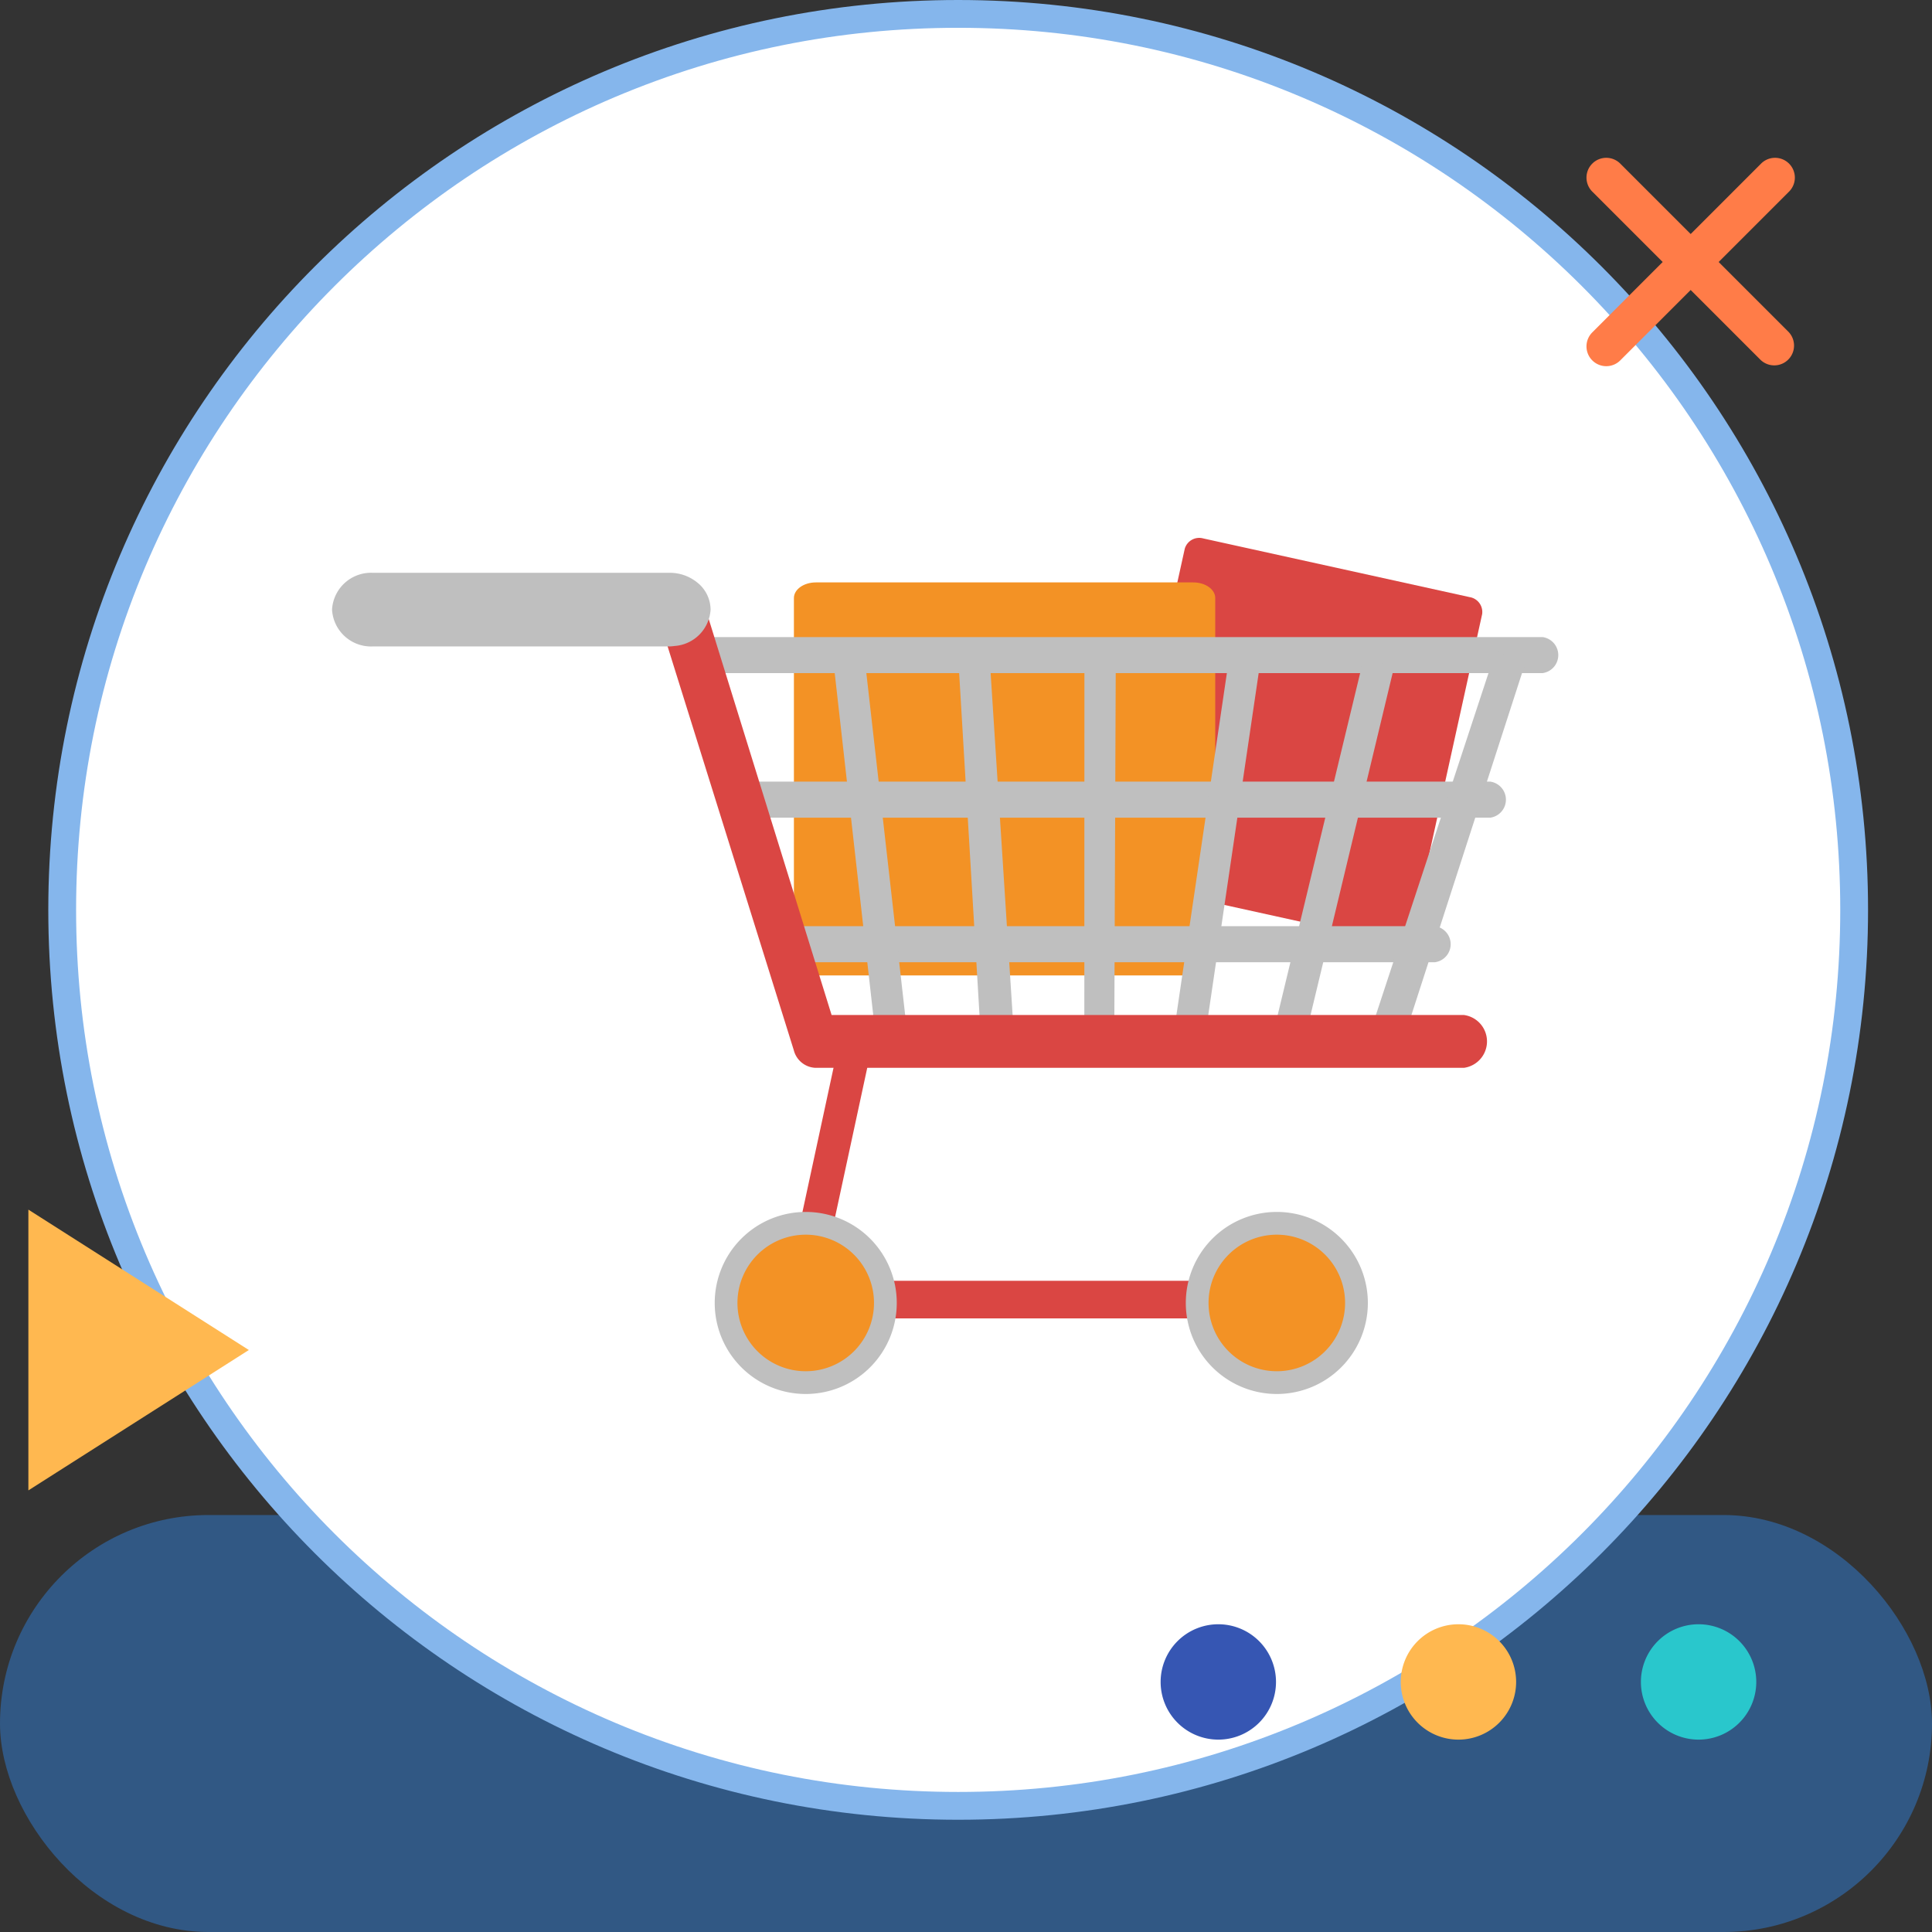 <svg xmlns="http://www.w3.org/2000/svg" xmlns:xlink="http://www.w3.org/1999/xlink" width="139" height="139" viewBox="0 0 139 139">
  <rect x="0" y="0" width="139" height="139" fill="#333333" stroke="none"/>
  <defs>
    <clipPath id="clip-path">
      <rect id="Rectángulo_379005" data-name="Rectángulo 379005" width="88.221" height="61.583" fill="none"/>
    </clipPath>
  </defs>
  <g id="img12" transform="translate(-415 -3656.416)">
    <g id="Grupo_1074461" data-name="Grupo 1074461" transform="translate(415 3656.416)">
      <rect id="Rectángulo_378651" data-name="Rectángulo 378651" width="139" height="30" rx="15" transform="translate(0 109)" fill="#315884"/>
      <g id="Grupo_1074381" data-name="Grupo 1074381" transform="translate(3.475 0)">
        <g id="Grupo_1073526" data-name="Grupo 1073526" transform="translate(0 0)">
          <g id="Grupo_1072785" data-name="Grupo 1072785" transform="translate(0 0)">
            <path id="Trazado_608385" data-name="Trazado 608385" d="M65.462,0A65.462,65.462,0,1,1,0,65.462,65.462,65.462,0,0,1,65.462,0Z" transform="translate(0 0)" fill="none"/>
          </g>
          <g id="Grupo_1073383" data-name="Grupo 1073383" transform="translate(0 0)">
            <g id="Trazado_608385-2" data-name="Trazado 608385" transform="translate(0 0)" fill="#fff">
              <path d="M 65.462 129.924 C 56.759 129.924 48.318 128.22 40.371 124.859 C 36.551 123.244 32.868 121.244 29.421 118.916 C 26.008 116.61 22.798 113.961 19.881 111.044 C 16.963 108.127 14.315 104.917 12.009 101.503 C 9.68 98.057 7.681 94.373 6.065 90.554 C 2.704 82.607 1 74.165 1 65.462 C 1 56.759 2.704 48.318 6.065 40.371 C 7.681 36.551 9.68 32.868 12.009 29.421 C 14.315 26.008 16.963 22.798 19.881 19.881 C 22.798 16.963 26.008 14.315 29.421 12.009 C 32.868 9.68 36.551 7.681 40.371 6.065 C 48.318 2.704 56.759 1 65.462 1 C 74.165 1 82.607 2.704 90.554 6.065 C 94.373 7.681 98.057 9.68 101.503 12.009 C 104.917 14.315 108.127 16.963 111.044 19.881 C 113.961 22.798 116.61 26.008 118.916 29.421 C 121.244 32.868 123.244 36.551 124.859 40.371 C 128.22 48.318 129.924 56.759 129.924 65.462 C 129.924 74.165 128.22 82.607 124.859 90.554 C 123.244 94.373 121.244 98.057 118.916 101.503 C 116.61 104.917 113.961 108.127 111.044 111.044 C 108.127 113.961 104.917 116.61 101.503 118.916 C 98.057 121.244 94.373 123.244 90.554 124.859 C 82.607 128.22 74.165 129.924 65.462 129.924 Z" stroke="none"/>
              <path d="M 65.462 2 C 56.894 2 48.583 3.678 40.76 6.986 C 37.001 8.577 33.374 10.545 29.981 12.837 C 26.62 15.108 23.46 17.715 20.588 20.588 C 17.715 23.46 15.108 26.62 12.837 29.981 C 10.545 33.374 8.577 37.001 6.986 40.76 C 3.678 48.583 2 56.894 2 65.462 C 2 74.03 3.678 82.341 6.986 90.164 C 8.577 93.924 10.545 97.551 12.837 100.943 C 15.108 104.304 17.715 107.465 20.588 110.337 C 23.46 113.209 26.62 115.817 29.981 118.087 C 33.374 120.379 37.001 122.348 40.76 123.938 C 48.583 127.247 56.894 128.924 65.462 128.924 C 74.03 128.924 82.341 127.247 90.164 123.938 C 93.924 122.348 97.551 120.379 100.943 118.087 C 104.304 115.817 107.465 113.209 110.337 110.337 C 113.209 107.465 115.817 104.304 118.087 100.943 C 120.379 97.551 122.348 93.924 123.938 90.164 C 127.247 82.341 128.924 74.03 128.924 65.462 C 128.924 56.894 127.247 48.583 123.938 40.76 C 122.348 37.001 120.379 33.374 118.087 29.981 C 115.817 26.62 113.209 23.46 110.337 20.588 C 107.465 17.715 104.304 15.108 100.943 12.837 C 97.551 10.545 93.924 8.577 90.164 6.986 C 82.341 3.678 74.03 2 65.462 2 M 65.462 -1.52587890625e-05 C 101.616 -1.52587890625e-05 130.924 29.308 130.924 65.462 C 130.924 101.616 101.616 130.924 65.462 130.924 C 29.308 130.924 -1.52587890625e-05 101.616 -1.52587890625e-05 65.462 C -1.52587890625e-05 29.308 29.308 -1.52587890625e-05 65.462 -1.52587890625e-05 Z" stroke="none" fill="#85b6ec"/>
            </g>
          </g>
        </g>
      </g>
      <path id="Trazado_615556" data-name="Trazado 615556" d="M752.741,143.019l5.036-5.036a1.424,1.424,0,1,0-2.013-2.013l-5.036,5.036-5.036-5.036a1.424,1.424,0,1,0-2.013,2.013l5.036,5.036-5.036,5.036a1.424,1.424,0,1,0,2.013,2.013l5.036-5.036,5.036,5.036a1.424,1.424,0,0,0,2.013-2.013Z" transform="translate(-629.091 -124.169)" fill="#ff7c48"/>
      <path id="Trazado_615557" data-name="Trazado 615557" d="M0,15.861,10.1,0,20.2,15.861Z" transform="translate(17.903 87.028) rotate(90)" fill="#ffb850"/>
      <path id="Trazado_615559" data-name="Trazado 615559" d="M159.276,312.164a4.15,4.15,0,1,1-4.15-4.15,4.15,4.15,0,0,1,4.15,4.15" transform="translate(-50.197 -191.155)" fill="#ffb850"/>
      <path id="Trazado_615560" data-name="Trazado 615560" d="M77.022,312.164a4.15,4.15,0,1,1-4.15-4.15,4.15,4.15,0,0,1,4.15,4.15" transform="translate(14.781 -191.155)" fill="#3656b3"/>
      <path id="Trazado_615561" data-name="Trazado 615561" d="M241.53,312.164a4.15,4.15,0,1,1-4.15-4.15,4.15,4.15,0,0,1,4.15,4.15" transform="translate(-115.173 -191.155)" fill="#29c7cc"/>
    </g>
    <g id="Grupo_1075290" data-name="Grupo 1075290" transform="translate(438.889 3695.125)">
      <g id="Grupo_1075289" data-name="Grupo 1075289" clip-path="url(#clip-path)">
        <path id="Trazado_616530" data-name="Trazado 616530" d="M487.958,28.339a1.082,1.082,0,0,1-1.333.74l-19.157-4.221a1.082,1.082,0,0,1-.9-1.232L471.606.771A1.083,1.083,0,0,1,472.939.03L492.1,4.251a1.083,1.083,0,0,1,.9,1.232Z" transform="translate(-410.256 0)" fill="#da4643"/>
        <path id="Trazado_616531" data-name="Trazado 616531" d="M305.722,53.614c0,.62-.708,1.124-1.582,1.124H276.99c-.873,0-1.581-.5-1.581-1.124V27.584c0-.62.708-1.124,1.581-1.124h27.15c.873,0,1.582.5,1.582,1.124Z" transform="translate(-242.179 -23.267)" fill="#f39225"/>
        <path id="Trazado_616532" data-name="Trazado 616532" d="M278.556,59.063h-59.7a1.309,1.309,0,0,0,0,2.593h59.7a1.309,1.309,0,0,0,0-2.593" transform="translate(-191.462 -51.937)" fill="#bfbfbf"/>
        <path id="Trazado_616533" data-name="Trazado 616533" d="M296.122,145.252H243.116a1.31,1.31,0,0,0,0,2.594h53.005a1.31,1.31,0,0,0,0-2.594" transform="translate(-212.791 -127.726)" fill="#bfbfbf"/>
        <path id="Trazado_616534" data-name="Trazado 616534" d="M308.917,231.456H262.189a1.309,1.309,0,0,0,0,2.592h46.728a1.309,1.309,0,0,0,0-2.592" transform="translate(-229.561 -203.529)" fill="#bfbfbf"/>
        <path id="Trazado_616535" data-name="Trazado 616535" d="M301.478,73.42l-2.238.334,3.048,27.048,2.364.577Z" transform="translate(-263.134 -64.561)" fill="#bfbfbf"/>
        <path id="Trazado_616536" data-name="Trazado 616536" d="M375.954,75.047l-2.251.178,1.656,27.83,2.364-.493Z" transform="translate(-328.613 -65.992)" fill="#bfbfbf"/>
        <path id="Trazado_616537" data-name="Trazado 616537" d="M448.585,71.8l-.007,28.483,2.15-.083.113-28.4Z" transform="translate(-394.454 -63.139)" fill="#bfbfbf"/>
        <path id="Trazado_616538" data-name="Trazado 616538" d="M503.893,71.021l-4.265,28.906,2.437-.988,4.052-27.487Z" transform="translate(-439.344 -62.452)" fill="#bfbfbf"/>
        <path id="Trazado_616539" data-name="Trazado 616539" d="M564.243,70.915,557.229,100l2.507-.577,6.677-27.814Z" transform="translate(-489.995 -62.359)" fill="#bfbfbf"/>
        <path id="Trazado_616540" data-name="Trazado 616540" d="M626.46,67.042l-9.27,28.151,2.22,1.072,9.159-28.313Z" transform="translate(-542.722 -58.953)" fill="#bfbfbf"/>
        <path id="Trazado_616541" data-name="Trazado 616541" d="M255.287,69.081h-45.5l-9.168-29.547c-.132,1.581-1.553,1.906-2.921,2.1l9.372,29.988a1.68,1.68,0,0,0,1.555,1.259h46.66a1.918,1.918,0,0,0,0-3.8" transform="translate(-173.846 -34.764)" fill="#da4643"/>
        <path id="Trazado_616542" data-name="Trazado 616542" d="M26.355,21.5a3.115,3.115,0,0,0-2.07-.764H2.949A2.811,2.811,0,0,0,0,23.383a2.811,2.811,0,0,0,2.949,2.649H24.285A3.122,3.122,0,0,0,24.64,26a2.786,2.786,0,0,0,2.567-2.365,2.412,2.412,0,0,0,.028-.252,2.515,2.515,0,0,0-.879-1.884" transform="translate(0 -18.233)" fill="#bfbfbf"/>
        <path id="Trazado_616543" data-name="Trazado 616543" d="M303.273,318.154H266.819l4.353-20.194,2.285.652-3.629,16.835h33.445Z" transform="translate(-234.625 -262.009)" fill="#da4643"/>
        <path id="Trazado_616544" data-name="Trazado 616544" d="M241.278,408.384a6.549,6.549,0,1,1-6.549-6.549,6.549,6.549,0,0,1,6.549,6.549" transform="translate(-200.648 -353.35)" fill="#bfbfbf"/>
        <path id="Trazado_616545" data-name="Trazado 616545" d="M251.572,420.317a4.912,4.912,0,1,1-4.912-4.912,4.911,4.911,0,0,1,4.912,4.912" transform="translate(-212.58 -365.283)" fill="#f39225"/>
        <path id="Trazado_616546" data-name="Trazado 616546" d="M522.185,408.384a6.549,6.549,0,1,1-6.548-6.549,6.549,6.549,0,0,1,6.548,6.549" transform="translate(-447.662 -353.35)" fill="#bfbfbf"/>
        <path id="Trazado_616547" data-name="Trazado 616547" d="M532.478,420.317a4.912,4.912,0,1,1-4.911-4.912,4.911,4.911,0,0,1,4.911,4.912" transform="translate(-459.593 -365.283)" fill="#f39225"/>
      </g>
    </g>
  </g>
</svg>
